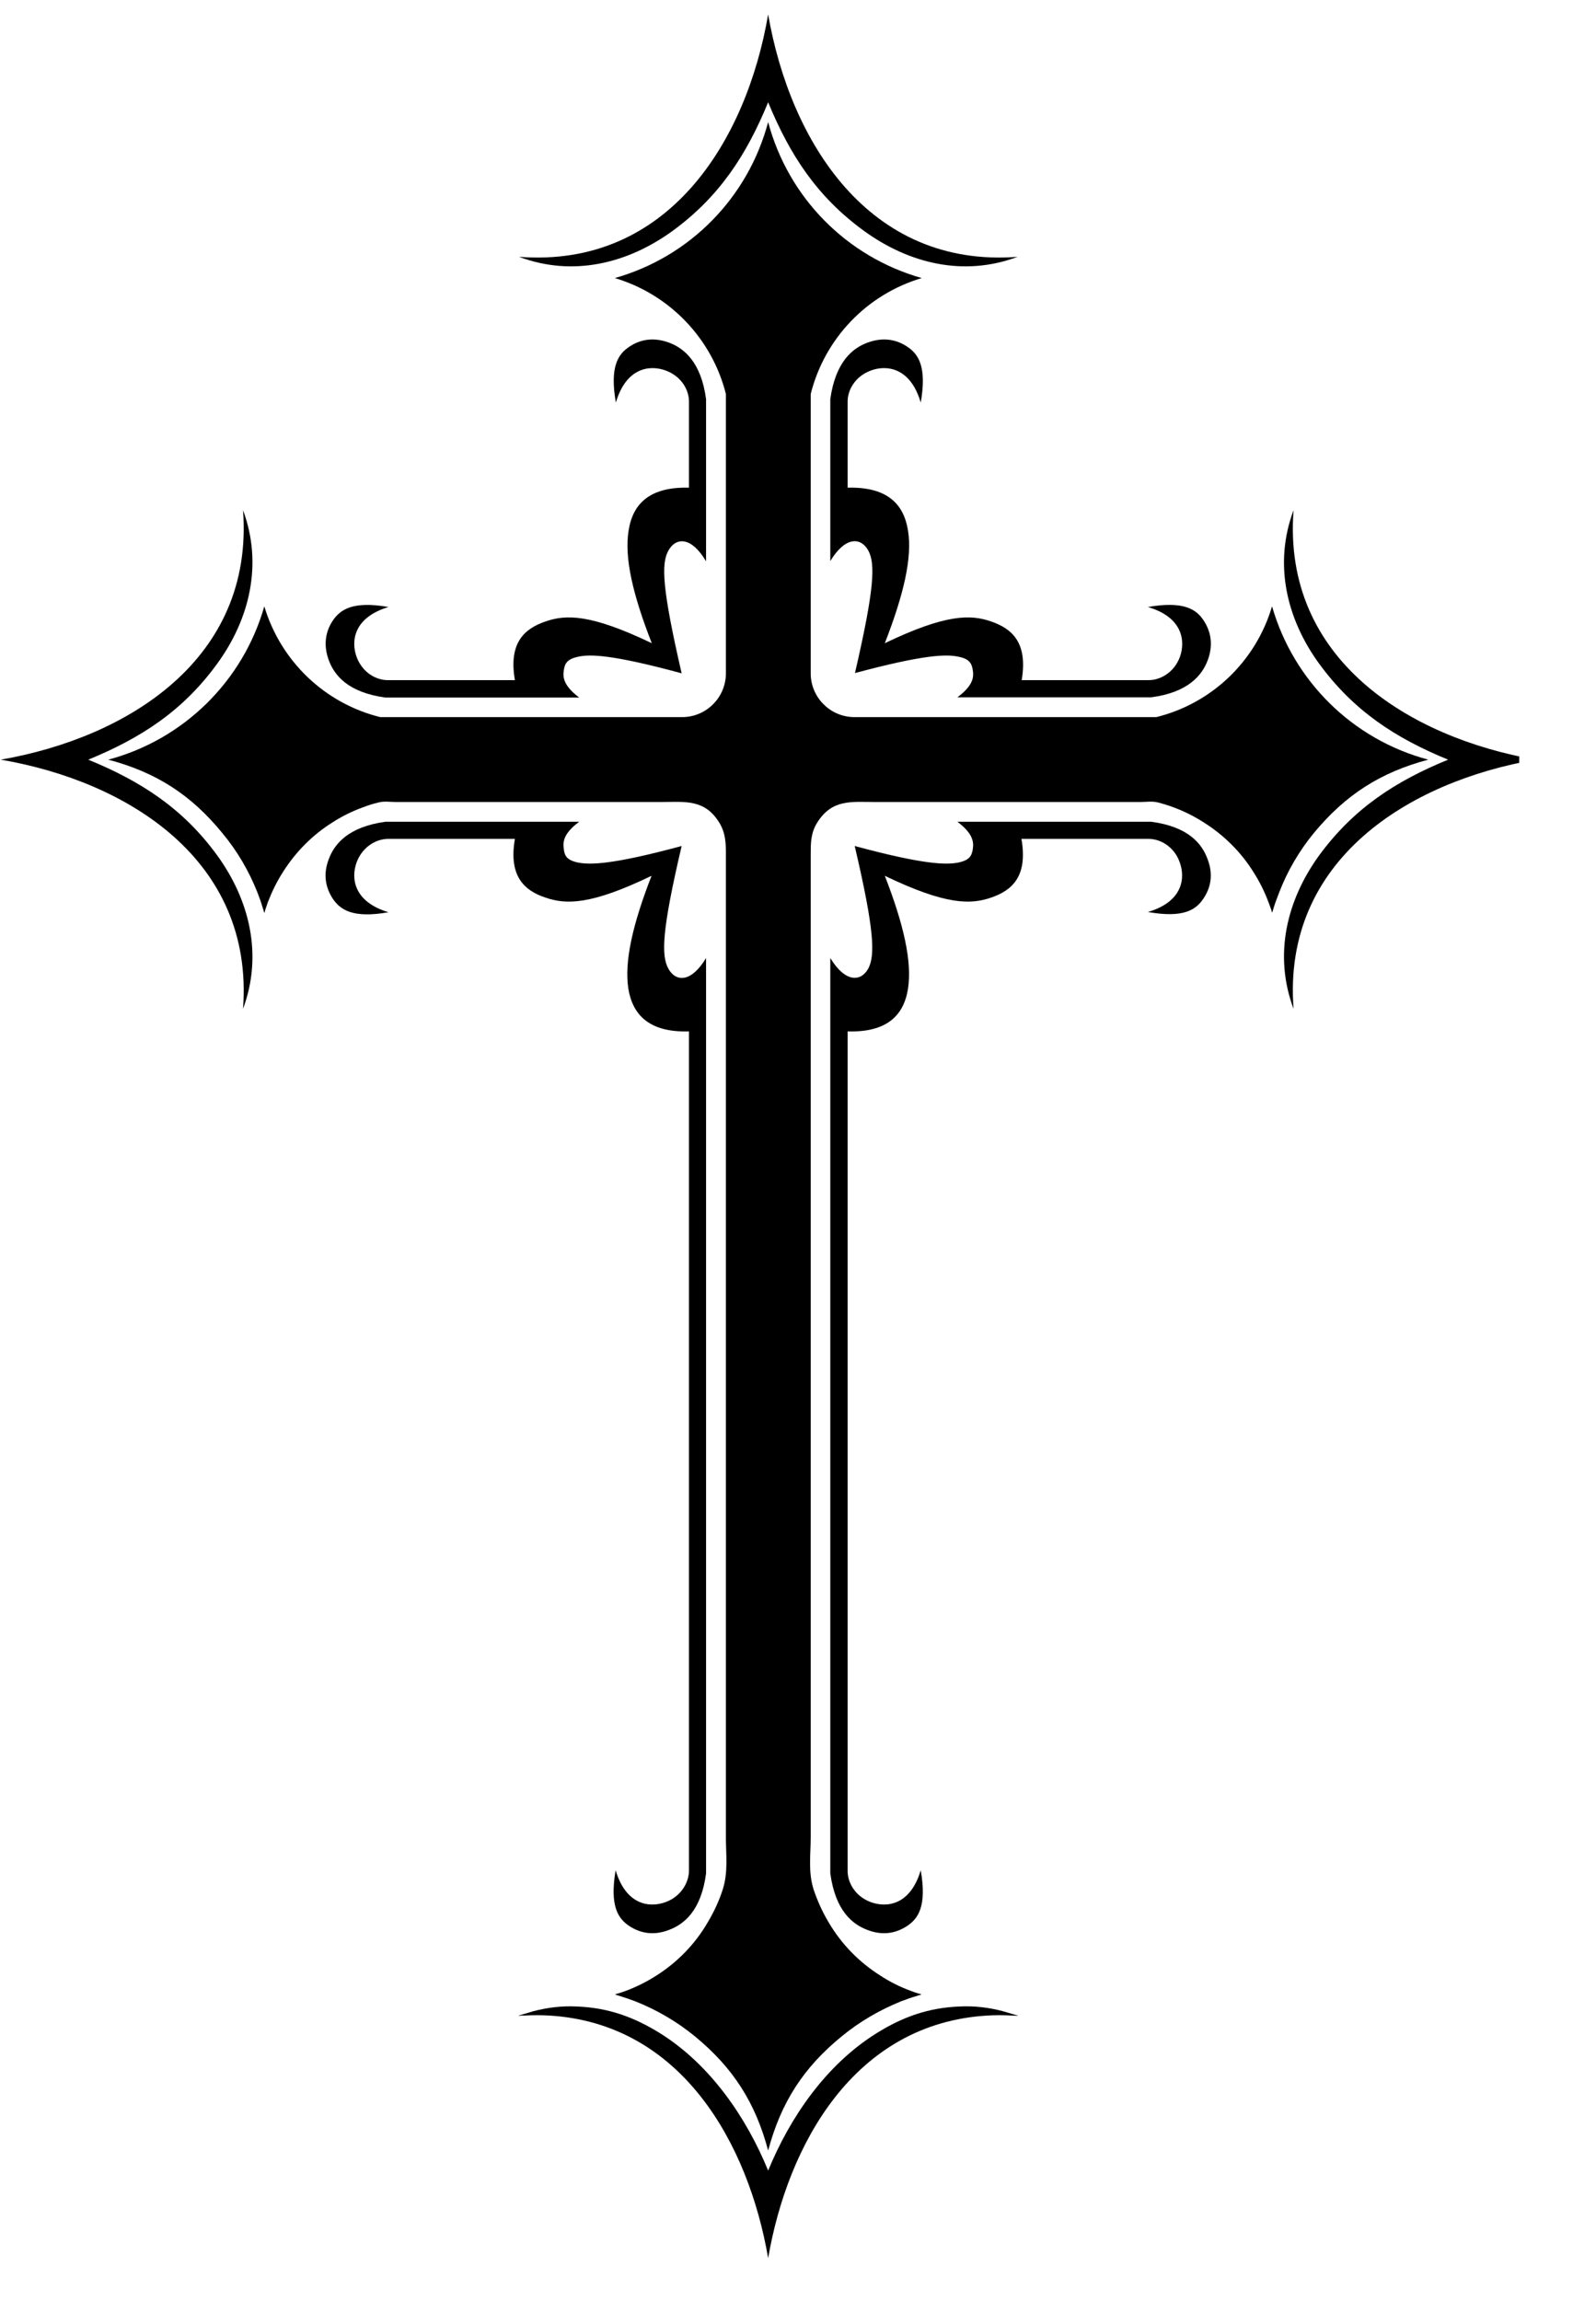<svg xmlns="http://www.w3.org/2000/svg" xmlns:xlink="http://www.w3.org/1999/xlink" width="34" zoomAndPan="magnify" viewBox="0 0 25.5 36.75" height="49" preserveAspectRatio="xMidYMid meet" version="1.0"><defs><clipPath id="d343d1ecf7"><path d="M 20 8 L 24.273 8 L 24.273 17 L 20 17 Z M 20 8 " clip-rule="nonzero"/></clipPath><clipPath id="15f5991862"><path d="M 8 0.23 L 17 0.23 L 17 5 L 8 5 Z M 8 0.23 " clip-rule="nonzero"/></clipPath><clipPath id="94b544c537"><path d="M 8 32 L 17 32 L 17 36.273 L 8 36.273 Z M 8 32 " clip-rule="nonzero"/></clipPath></defs><path fill="#000000" d="M 22.82 12.133 C 21.613 11.812 20.668 10.879 20.324 9.684 C 20.066 10.559 19.363 11.234 18.477 11.453 L 13.625 11.453 C 13.25 11.438 12.953 11.129 12.953 10.754 L 12.953 6.293 C 13.176 5.406 13.848 4.703 14.727 4.441 C 13.527 4.102 12.594 3.156 12.273 1.949 C 11.953 3.156 11.023 4.102 9.824 4.441 C 10.699 4.703 11.375 5.406 11.598 6.293 L 11.598 10.754 C 11.598 11.129 11.301 11.438 10.926 11.453 L 6.074 11.453 C 5.188 11.234 4.484 10.559 4.223 9.684 C 3.883 10.879 2.934 11.812 1.73 12.133 C 2.496 12.336 3.055 12.695 3.555 13.309 C 3.789 13.59 3.977 13.91 4.113 14.254 C 4.145 14.336 4.176 14.422 4.199 14.504 C 4.207 14.527 4.215 14.547 4.219 14.57 C 4.227 14.594 4.234 14.547 4.238 14.531 C 4.254 14.488 4.266 14.449 4.281 14.406 C 4.348 14.234 4.426 14.074 4.527 13.918 C 4.727 13.605 4.992 13.336 5.309 13.137 C 5.461 13.039 5.625 12.957 5.797 12.895 C 5.879 12.863 5.965 12.836 6.051 12.816 C 6.141 12.793 6.23 12.809 6.32 12.809 L 10.574 12.809 C 10.941 12.809 11.262 12.758 11.496 13.145 C 11.594 13.309 11.598 13.469 11.598 13.648 L 11.598 29.348 C 11.598 29.625 11.637 29.898 11.547 30.18 C 11.488 30.363 11.406 30.539 11.305 30.707 C 11.105 31.051 10.824 31.34 10.484 31.555 C 10.332 31.652 10.168 31.734 10 31.797 C 9.957 31.812 9.914 31.828 9.871 31.84 C 9.859 31.844 9.812 31.852 9.84 31.859 C 9.859 31.867 9.879 31.871 9.902 31.879 C 9.988 31.906 10.07 31.934 10.152 31.965 C 10.496 32.102 10.816 32.289 11.102 32.523 C 11.711 33.023 12.07 33.582 12.273 34.348 C 12.477 33.582 12.836 33.023 13.449 32.523 C 13.734 32.289 14.055 32.102 14.395 31.965 C 14.48 31.934 14.562 31.902 14.648 31.879 C 14.668 31.871 14.691 31.863 14.711 31.859 C 14.738 31.852 14.688 31.844 14.676 31.84 C 14.633 31.828 14.59 31.812 14.551 31.797 C 14.379 31.734 14.215 31.652 14.062 31.551 C 13.727 31.34 13.445 31.051 13.242 30.707 C 13.141 30.539 13.062 30.363 13 30.18 C 12.91 29.898 12.953 29.625 12.953 29.344 L 12.953 13.648 C 12.953 13.473 12.953 13.309 13.051 13.148 C 13.289 12.758 13.605 12.809 13.973 12.809 L 18.227 12.809 C 18.316 12.809 18.406 12.793 18.5 12.816 C 18.762 12.883 19.012 12.992 19.242 13.141 C 19.555 13.34 19.824 13.605 20.023 13.922 C 20.121 14.074 20.203 14.238 20.266 14.406 C 20.281 14.449 20.297 14.492 20.312 14.531 C 20.316 14.547 20.324 14.594 20.328 14.566 C 20.336 14.547 20.344 14.527 20.348 14.504 C 20.375 14.418 20.406 14.336 20.438 14.254 C 20.57 13.91 20.758 13.59 20.992 13.305 C 21.496 12.695 22.055 12.336 22.82 12.133 Z M 22.82 12.133 " fill-opacity="1" fill-rule="nonzero"/><g clip-path="url(#d343d1ecf7)"><path fill="#000000" d="M 24.539 12.133 C 22.512 11.781 20.484 10.527 20.668 8.148 C 20.344 9.012 20.559 9.891 21.078 10.602 C 21.629 11.355 22.297 11.789 23.137 12.133 C 22.297 12.477 21.629 12.91 21.078 13.66 C 20.559 14.375 20.344 15.25 20.668 16.113 C 20.484 13.734 22.512 12.48 24.539 12.133 Z M 24.539 12.133 " fill-opacity="1" fill-rule="nonzero"/></g><path fill="#000000" d="M 1.41 12.133 C 2.25 11.789 2.922 11.355 3.469 10.602 C 3.988 9.891 4.203 9.012 3.883 8.148 C 4.062 10.527 2.039 11.781 0.012 12.133 C 2.039 12.48 4.062 13.734 3.883 16.113 C 4.203 15.25 3.988 14.375 3.469 13.66 C 2.922 12.91 2.25 12.477 1.41 12.133 Z M 1.41 12.133 " fill-opacity="1" fill-rule="nonzero"/><g clip-path="url(#15f5991862)"><path fill="#000000" d="M 10.746 3.688 C 11.496 3.141 11.93 2.469 12.273 1.633 C 12.617 2.469 13.051 3.141 13.805 3.688 C 14.52 4.207 15.395 4.426 16.258 4.102 C 13.879 4.285 12.625 2.258 12.273 0.23 C 11.926 2.258 10.672 4.285 8.293 4.102 C 9.156 4.426 10.031 4.207 10.746 3.688 Z M 10.746 3.688 " fill-opacity="1" fill-rule="nonzero"/></g><g clip-path="url(#94b544c537)"><path fill="#000000" d="M 16.18 32.168 C 16.129 32.152 16.074 32.137 16.02 32.121 C 15.797 32.062 15.562 32.035 15.332 32.047 C 14.832 32.066 14.418 32.215 14 32.477 C 13.195 32.98 12.621 33.82 12.273 34.668 C 11.926 33.82 11.352 32.98 10.551 32.477 C 10.129 32.215 9.719 32.066 9.215 32.047 C 8.984 32.035 8.754 32.062 8.527 32.121 C 8.473 32.137 8.422 32.152 8.367 32.168 C 8.344 32.176 8.25 32.199 8.297 32.195 C 8.328 32.191 8.359 32.191 8.391 32.191 C 8.516 32.184 8.641 32.184 8.766 32.191 C 10.898 32.312 11.961 34.25 12.273 36.066 C 12.586 34.25 13.648 32.312 15.785 32.191 C 15.91 32.184 16.031 32.184 16.156 32.191 C 16.188 32.191 16.219 32.195 16.25 32.195 C 16.301 32.199 16.207 32.176 16.18 32.168 Z M 16.18 32.168 " fill-opacity="1" fill-rule="nonzero"/></g><path fill="#000000" d="M 18.395 13.125 L 15.297 13.125 C 15.551 13.316 15.559 13.453 15.543 13.559 C 15.527 13.664 15.496 13.738 15.309 13.777 C 15.121 13.812 14.781 13.816 13.656 13.512 C 13.973 14.863 13.984 15.262 13.871 15.473 C 13.754 15.68 13.508 15.699 13.266 15.301 L 13.266 29.922 C 13.348 30.516 13.617 30.734 13.859 30.824 C 14.102 30.918 14.312 30.879 14.492 30.762 C 14.668 30.645 14.812 30.449 14.711 29.871 C 14.543 30.434 14.164 30.473 13.91 30.379 C 13.66 30.285 13.539 30.062 13.543 29.875 L 13.543 16.473 C 14.164 16.492 14.441 16.223 14.508 15.789 C 14.574 15.355 14.438 14.762 14.137 13.988 C 15.113 14.457 15.508 14.449 15.836 14.336 C 16.164 14.223 16.426 14.004 16.32 13.398 L 18.344 13.398 C 18.531 13.395 18.758 13.516 18.848 13.77 C 18.941 14.02 18.902 14.402 18.34 14.566 C 18.918 14.668 19.113 14.527 19.23 14.348 C 19.348 14.172 19.387 13.961 19.293 13.719 C 19.203 13.473 18.984 13.203 18.395 13.125 Z M 18.395 13.125 " fill-opacity="1" fill-rule="nonzero"/><path fill="#000000" d="M 8.715 14.336 C 9.043 14.449 9.438 14.457 10.41 13.988 C 10.109 14.762 9.973 15.355 10.039 15.789 C 10.109 16.219 10.383 16.492 11.008 16.473 L 11.008 29.875 C 11.008 30.062 10.887 30.285 10.637 30.379 C 10.383 30.473 10.004 30.434 9.836 29.871 C 9.738 30.449 9.879 30.645 10.055 30.762 C 10.234 30.879 10.445 30.918 10.688 30.824 C 10.93 30.734 11.203 30.516 11.281 29.922 L 11.281 15.301 C 11.043 15.699 10.797 15.684 10.68 15.473 C 10.562 15.262 10.574 14.863 10.891 13.512 C 9.766 13.816 9.426 13.812 9.238 13.777 C 9.051 13.738 9.02 13.664 9.008 13.559 C 8.992 13.453 8.996 13.316 9.254 13.125 L 6.156 13.125 C 5.566 13.207 5.344 13.477 5.254 13.719 C 5.16 13.961 5.199 14.172 5.316 14.352 C 5.434 14.527 5.629 14.672 6.207 14.57 C 5.648 14.402 5.605 14.023 5.699 13.77 C 5.793 13.52 6.016 13.398 6.203 13.398 L 8.227 13.398 C 8.121 14.004 8.387 14.227 8.715 14.336 Z M 8.715 14.336 " fill-opacity="1" fill-rule="nonzero"/><path fill="#000000" d="M 6.156 11.141 L 9.254 11.141 C 8.996 10.945 8.992 10.812 9.008 10.707 C 9.023 10.602 9.055 10.527 9.242 10.488 C 9.426 10.449 9.766 10.449 10.891 10.754 C 10.578 9.398 10.562 9 10.68 8.793 C 10.797 8.582 11.043 8.562 11.281 8.965 L 11.281 6.375 C 11.203 5.785 10.93 5.562 10.691 5.473 C 10.449 5.383 10.234 5.418 10.059 5.535 C 9.879 5.652 9.738 5.852 9.84 6.43 C 10.004 5.867 10.387 5.824 10.637 5.918 C 10.891 6.012 11.012 6.234 11.008 6.422 L 11.008 7.789 C 10.383 7.773 10.109 8.043 10.043 8.477 C 9.973 8.91 10.113 9.504 10.414 10.273 C 9.438 9.805 9.043 9.812 8.715 9.926 C 8.387 10.039 8.121 10.258 8.227 10.863 L 6.203 10.863 C 6.016 10.867 5.793 10.746 5.699 10.496 C 5.605 10.242 5.648 9.863 6.207 9.695 C 5.633 9.594 5.434 9.738 5.316 9.914 C 5.199 10.09 5.164 10.305 5.254 10.547 C 5.344 10.789 5.562 11.059 6.156 11.141 Z M 6.156 11.141 " fill-opacity="1" fill-rule="nonzero"/><path fill="#000000" d="M 15.836 9.926 C 15.508 9.812 15.113 9.805 14.137 10.273 C 14.438 9.5 14.578 8.906 14.508 8.477 C 14.441 8.043 14.168 7.773 13.543 7.789 L 13.543 6.422 C 13.539 6.234 13.66 6.012 13.914 5.918 C 14.164 5.824 14.547 5.867 14.711 6.43 C 14.812 5.852 14.672 5.652 14.492 5.535 C 14.316 5.418 14.102 5.383 13.859 5.473 C 13.617 5.562 13.348 5.785 13.266 6.375 L 13.266 8.961 C 13.508 8.562 13.754 8.582 13.871 8.789 C 13.988 9 13.973 9.398 13.66 10.75 C 14.781 10.449 15.125 10.449 15.309 10.488 C 15.496 10.523 15.527 10.602 15.543 10.707 C 15.559 10.809 15.555 10.945 15.297 11.137 L 18.395 11.137 C 18.984 11.059 19.207 10.785 19.297 10.543 C 19.387 10.301 19.348 10.09 19.234 9.914 C 19.117 9.734 18.918 9.594 18.34 9.695 C 18.902 9.859 18.941 10.242 18.852 10.492 C 18.758 10.746 18.531 10.867 18.344 10.863 L 16.324 10.863 C 16.426 10.258 16.164 10.039 15.836 9.926 Z M 15.836 9.926 " fill-opacity="1" fill-rule="nonzero"/></svg>